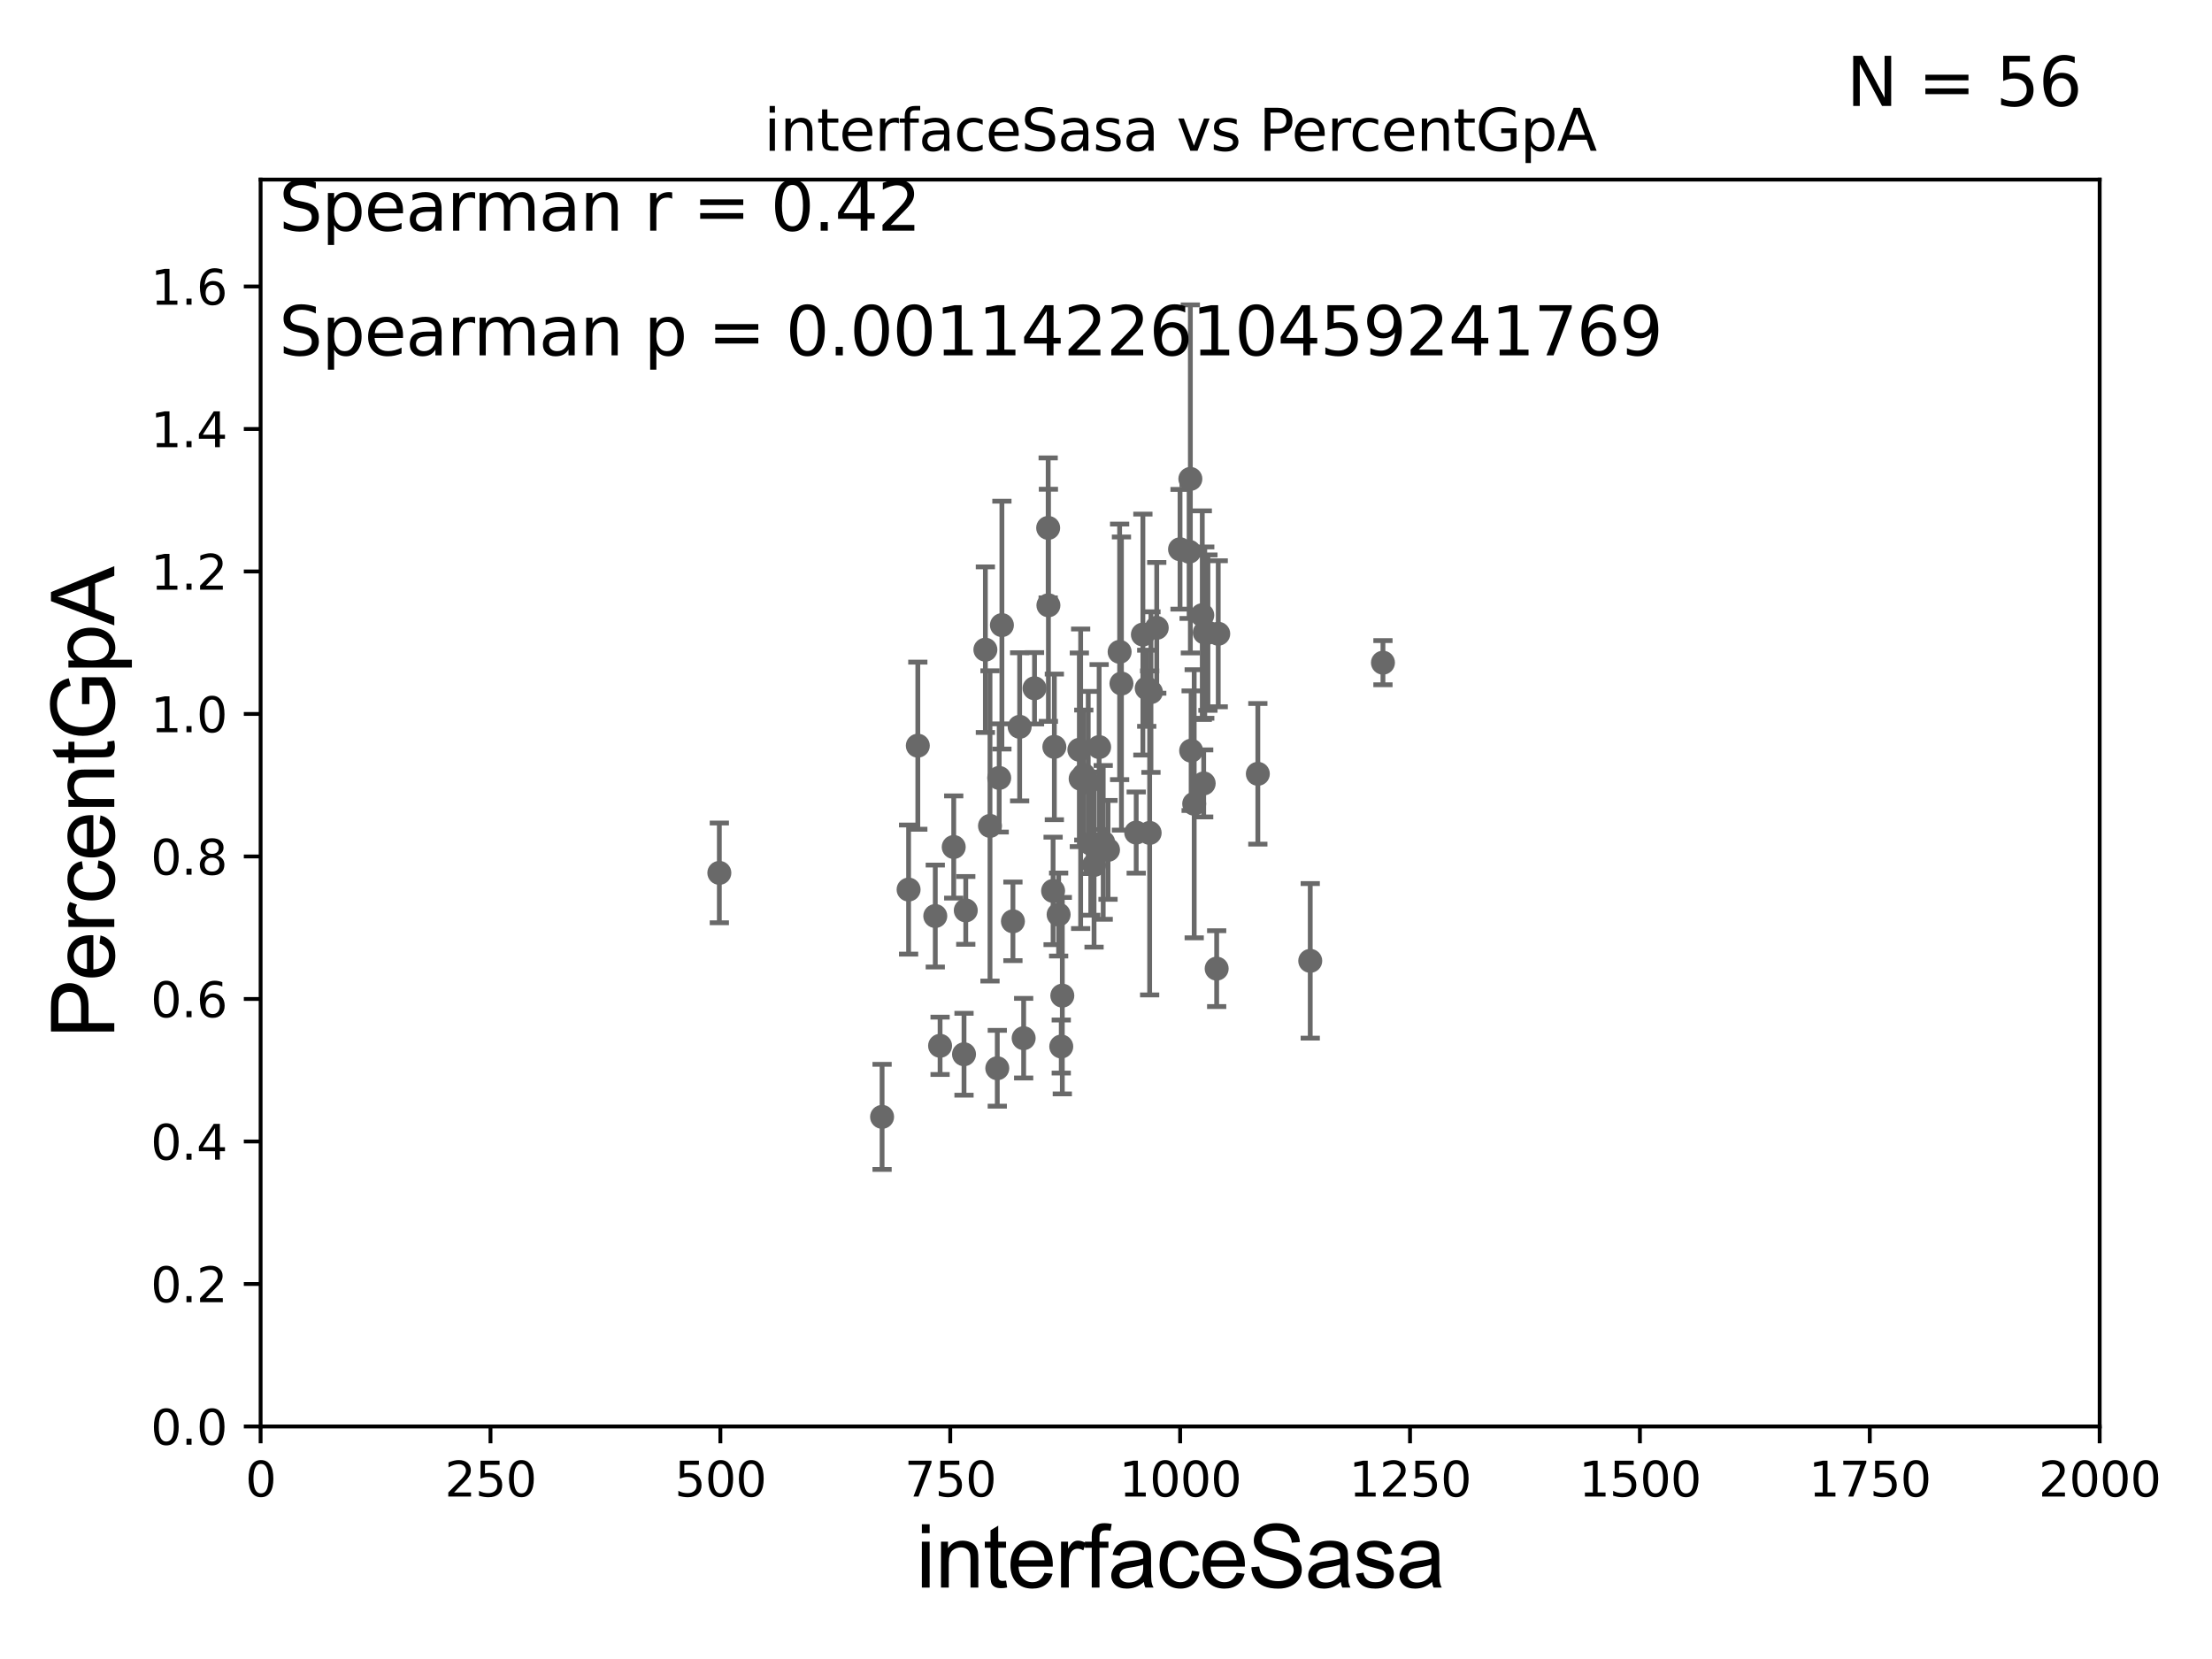 <?xml version="1.0" encoding="utf-8" standalone="no"?>
<!DOCTYPE svg PUBLIC "-//W3C//DTD SVG 1.1//EN"
  "http://www.w3.org/Graphics/SVG/1.1/DTD/svg11.dtd">
<svg xmlns:xlink="http://www.w3.org/1999/xlink" width="460.8pt" height="345.6pt" viewBox="0 0 460.8 345.6" xmlns="http://www.w3.org/2000/svg" version="1.1">
 <defs>
  <style type="text/css">*{stroke-linejoin: round; stroke-linecap: butt}</style>
 </defs>
 <g id="figure_1">
  <g id="patch_1">
   <path d="M 0 345.6 
L 460.8 345.6 
L 460.8 0 
L 0 0 
z
" style="fill: #ffffff"/>
  </g>
  <g id="axes_1">
   <g id="patch_2">
    <path d="M 54.29 297.16 
L 437.4 297.16 
L 437.4 37.411 
L 54.29 37.411 
z
" style="fill: #ffffff"/>
   </g>
   <g id="PathCollection_1">
    <defs>
     <path id="m0228772daa" d="M 0 1.118 
C 0.297 1.118 0.581 1 0.791 0.791 
C 1 0.581 1.118 0.297 1.118 0 
C 1.118 -0.297 1 -0.581 0.791 -0.791 
C 0.581 -1 0.297 -1.118 0 -1.118 
C -0.297 -1.118 -0.581 -1 -0.791 -0.791 
C -1 -0.581 -1.118 -0.297 -1.118 0 
C -1.118 0.297 -1 0.581 -0.791 0.791 
C -0.581 1 -0.297 1.118 0 1.118 
z
" style="stroke: #696969"/>
    </defs>
    <g clip-path="url(#pc3bfc3e27d)">
     <use xlink:href="#m0228772daa" x="238.884" y="143.379" style="fill: #696969; stroke: #696969"/>
     <use xlink:href="#m0228772daa" x="213.246" y="216.271" style="fill: #696969; stroke: #696969"/>
     <use xlink:href="#m0228772daa" x="195.836" y="217.86" style="fill: #696969; stroke: #696969"/>
     <use xlink:href="#m0228772daa" x="218.403" y="126.093" style="fill: #696969; stroke: #696969"/>
     <use xlink:href="#m0228772daa" x="226.697" y="163.003" style="fill: #696969; stroke: #696969"/>
     <use xlink:href="#m0228772daa" x="219.38" y="185.593" style="fill: #696969; stroke: #696969"/>
     <use xlink:href="#m0228772daa" x="189.277" y="185.313" style="fill: #696969; stroke: #696969"/>
     <use xlink:href="#m0228772daa" x="250.751" y="163.202" style="fill: #696969; stroke: #696969"/>
     <use xlink:href="#m0228772daa" x="225.774" y="161.454" style="fill: #696969; stroke: #696969"/>
     <use xlink:href="#m0228772daa" x="208.153" y="162.059" style="fill: #696969; stroke: #696969"/>
     <use xlink:href="#m0228772daa" x="201.188" y="189.654" style="fill: #696969; stroke: #696969"/>
     <use xlink:href="#m0228772daa" x="221.299" y="207.41" style="fill: #696969; stroke: #696969"/>
     <use xlink:href="#m0228772daa" x="206.235" y="172.053" style="fill: #696969; stroke: #696969"/>
     <use xlink:href="#m0228772daa" x="198.678" y="176.448" style="fill: #696969; stroke: #696969"/>
     <use xlink:href="#m0228772daa" x="239.493" y="173.512" style="fill: #696969; stroke: #696969"/>
     <use xlink:href="#m0228772daa" x="230.821" y="177.045" style="fill: #696969; stroke: #696969"/>
     <use xlink:href="#m0228772daa" x="272.948" y="200.163" style="fill: #696969; stroke: #696969"/>
     <use xlink:href="#m0228772daa" x="253.454" y="201.785" style="fill: #696969; stroke: #696969"/>
     <use xlink:href="#m0228772daa" x="224.849" y="156.194" style="fill: #696969; stroke: #696969"/>
     <use xlink:href="#m0228772daa" x="183.754" y="232.664" style="fill: #696969; stroke: #696969"/>
     <use xlink:href="#m0228772daa" x="229.818" y="175.487" style="fill: #696969; stroke: #696969"/>
     <use xlink:href="#m0228772daa" x="205.272" y="135.341" style="fill: #696969; stroke: #696969"/>
     <use xlink:href="#m0228772daa" x="191.198" y="155.338" style="fill: #696969; stroke: #696969"/>
     <use xlink:href="#m0228772daa" x="220.531" y="190.516" style="fill: #696969; stroke: #696969"/>
     <use xlink:href="#m0228772daa" x="149.851" y="181.837" style="fill: #696969; stroke: #696969"/>
     <use xlink:href="#m0228772daa" x="194.836" y="190.826" style="fill: #696969; stroke: #696969"/>
     <use xlink:href="#m0228772daa" x="200.822" y="219.62" style="fill: #696969; stroke: #696969"/>
     <use xlink:href="#m0228772daa" x="207.754" y="222.539" style="fill: #696969; stroke: #696969"/>
     <use xlink:href="#m0228772daa" x="245.824" y="114.422" style="fill: #696969; stroke: #696969"/>
     <use xlink:href="#m0228772daa" x="212.411" y="151.409" style="fill: #696969; stroke: #696969"/>
     <use xlink:href="#m0228772daa" x="248.776" y="167.44" style="fill: #696969; stroke: #696969"/>
     <use xlink:href="#m0228772daa" x="219.64" y="155.588" style="fill: #696969; stroke: #696969"/>
     <use xlink:href="#m0228772daa" x="250.973" y="131.784" style="fill: #696969; stroke: #696969"/>
     <use xlink:href="#m0228772daa" x="239.765" y="144.177" style="fill: #696969; stroke: #696969"/>
     <use xlink:href="#m0228772daa" x="218.353" y="109.972" style="fill: #696969; stroke: #696969"/>
     <use xlink:href="#m0228772daa" x="227.226" y="175.759" style="fill: #696969; stroke: #696969"/>
     <use xlink:href="#m0228772daa" x="251.634" y="131.79" style="fill: #696969; stroke: #696969"/>
     <use xlink:href="#m0228772daa" x="253.781" y="132.023" style="fill: #696969; stroke: #696969"/>
     <use xlink:href="#m0228772daa" x="247.716" y="114.931" style="fill: #696969; stroke: #696969"/>
     <use xlink:href="#m0228772daa" x="248.136" y="156.382" style="fill: #696969; stroke: #696969"/>
     <use xlink:href="#m0228772daa" x="215.51" y="143.381" style="fill: #696969; stroke: #696969"/>
     <use xlink:href="#m0228772daa" x="233.239" y="135.793" style="fill: #696969; stroke: #696969"/>
     <use xlink:href="#m0228772daa" x="227.912" y="180.191" style="fill: #696969; stroke: #696969"/>
     <use xlink:href="#m0228772daa" x="250.458" y="128.148" style="fill: #696969; stroke: #696969"/>
     <use xlink:href="#m0228772daa" x="211.011" y="191.928" style="fill: #696969; stroke: #696969"/>
     <use xlink:href="#m0228772daa" x="233.618" y="142.396" style="fill: #696969; stroke: #696969"/>
     <use xlink:href="#m0228772daa" x="225.119" y="162.23" style="fill: #696969; stroke: #696969"/>
     <use xlink:href="#m0228772daa" x="262.031" y="161.202" style="fill: #696969; stroke: #696969"/>
     <use xlink:href="#m0228772daa" x="247.973" y="99.765" style="fill: #696969; stroke: #696969"/>
     <use xlink:href="#m0228772daa" x="221.079" y="218.008" style="fill: #696969; stroke: #696969"/>
     <use xlink:href="#m0228772daa" x="240.972" y="130.79" style="fill: #696969; stroke: #696969"/>
     <use xlink:href="#m0228772daa" x="238.085" y="132.192" style="fill: #696969; stroke: #696969"/>
     <use xlink:href="#m0228772daa" x="208.716" y="130.224" style="fill: #696969; stroke: #696969"/>
     <use xlink:href="#m0228772daa" x="288.094" y="138.048" style="fill: #696969; stroke: #696969"/>
     <use xlink:href="#m0228772daa" x="228.971" y="155.633" style="fill: #696969; stroke: #696969"/>
     <use xlink:href="#m0228772daa" x="236.694" y="173.439" style="fill: #696969; stroke: #696969"/>
    </g>
   </g>
   <g id="matplotlib.axis_1">
    <g id="xtick_1">
     <g id="line2d_1">
      <defs>
       <path id="m03d8c866e2" d="M 0 0 
L 0 3.5 
" style="stroke: #000000; stroke-width: 0.8"/>
      </defs>
      <g>
       <use xlink:href="#m03d8c866e2" x="54.29" y="297.16" style="stroke: #000000; stroke-width: 0.8"/>
      </g>
     </g>
     <g id="text_1">
      <!-- 0 -->
      <g transform="translate(51.109 311.758)scale(0.1 -0.1)">
       <defs>
        <path id="DejaVuSans-30" d="M 2034 4250 
Q 1547 4250 1301 3770 
Q 1056 3291 1056 2328 
Q 1056 1369 1301 889 
Q 1547 409 2034 409 
Q 2525 409 2770 889 
Q 3016 1369 3016 2328 
Q 3016 3291 2770 3770 
Q 2525 4250 2034 4250 
z
M 2034 4750 
Q 2819 4750 3233 4129 
Q 3647 3509 3647 2328 
Q 3647 1150 3233 529 
Q 2819 -91 2034 -91 
Q 1250 -91 836 529 
Q 422 1150 422 2328 
Q 422 3509 836 4129 
Q 1250 4750 2034 4750 
z
" transform="scale(0.016)"/>
       </defs>
       <use xlink:href="#DejaVuSans-30"/>
      </g>
     </g>
    </g>
    <g id="xtick_2">
     <g id="line2d_2">
      <g>
       <use xlink:href="#m03d8c866e2" x="102.179" y="297.16" style="stroke: #000000; stroke-width: 0.8"/>
      </g>
     </g>
     <g id="text_2">
      <!-- 250 -->
      <g transform="translate(92.635 311.758)scale(0.1 -0.1)">
       <defs>
        <path id="DejaVuSans-32" d="M 1228 531 
L 3431 531 
L 3431 0 
L 469 0 
L 469 531 
Q 828 903 1448 1529 
Q 2069 2156 2228 2338 
Q 2531 2678 2651 2914 
Q 2772 3150 2772 3378 
Q 2772 3750 2511 3984 
Q 2250 4219 1831 4219 
Q 1534 4219 1204 4116 
Q 875 4013 500 3803 
L 500 4441 
Q 881 4594 1212 4672 
Q 1544 4750 1819 4750 
Q 2544 4750 2975 4387 
Q 3406 4025 3406 3419 
Q 3406 3131 3298 2873 
Q 3191 2616 2906 2266 
Q 2828 2175 2409 1742 
Q 1991 1309 1228 531 
z
" transform="scale(0.016)"/>
        <path id="DejaVuSans-35" d="M 691 4666 
L 3169 4666 
L 3169 4134 
L 1269 4134 
L 1269 2991 
Q 1406 3038 1543 3061 
Q 1681 3084 1819 3084 
Q 2600 3084 3056 2656 
Q 3513 2228 3513 1497 
Q 3513 744 3044 326 
Q 2575 -91 1722 -91 
Q 1428 -91 1123 -41 
Q 819 9 494 109 
L 494 744 
Q 775 591 1075 516 
Q 1375 441 1709 441 
Q 2250 441 2565 725 
Q 2881 1009 2881 1497 
Q 2881 1984 2565 2268 
Q 2250 2553 1709 2553 
Q 1456 2553 1204 2497 
Q 953 2441 691 2322 
L 691 4666 
z
" transform="scale(0.016)"/>
       </defs>
       <use xlink:href="#DejaVuSans-32"/>
       <use xlink:href="#DejaVuSans-35" x="63.623"/>
       <use xlink:href="#DejaVuSans-30" x="127.246"/>
      </g>
     </g>
    </g>
    <g id="xtick_3">
     <g id="line2d_3">
      <g>
       <use xlink:href="#m03d8c866e2" x="150.067" y="297.16" style="stroke: #000000; stroke-width: 0.8"/>
      </g>
     </g>
     <g id="text_3">
      <!-- 500 -->
      <g transform="translate(140.524 311.758)scale(0.1 -0.1)">
       <use xlink:href="#DejaVuSans-35"/>
       <use xlink:href="#DejaVuSans-30" x="63.623"/>
       <use xlink:href="#DejaVuSans-30" x="127.246"/>
      </g>
     </g>
    </g>
    <g id="xtick_4">
     <g id="line2d_4">
      <g>
       <use xlink:href="#m03d8c866e2" x="197.956" y="297.16" style="stroke: #000000; stroke-width: 0.8"/>
      </g>
     </g>
     <g id="text_4">
      <!-- 750 -->
      <g transform="translate(188.412 311.758)scale(0.1 -0.1)">
       <defs>
        <path id="DejaVuSans-37" d="M 525 4666 
L 3525 4666 
L 3525 4397 
L 1831 0 
L 1172 0 
L 2766 4134 
L 525 4134 
L 525 4666 
z
" transform="scale(0.016)"/>
       </defs>
       <use xlink:href="#DejaVuSans-37"/>
       <use xlink:href="#DejaVuSans-35" x="63.623"/>
       <use xlink:href="#DejaVuSans-30" x="127.246"/>
      </g>
     </g>
    </g>
    <g id="xtick_5">
     <g id="line2d_5">
      <g>
       <use xlink:href="#m03d8c866e2" x="245.845" y="297.16" style="stroke: #000000; stroke-width: 0.8"/>
      </g>
     </g>
     <g id="text_5">
      <!-- 1000 -->
      <g transform="translate(233.12 311.758)scale(0.1 -0.1)">
       <defs>
        <path id="DejaVuSans-31" d="M 794 531 
L 1825 531 
L 1825 4091 
L 703 3866 
L 703 4441 
L 1819 4666 
L 2450 4666 
L 2450 531 
L 3481 531 
L 3481 0 
L 794 0 
L 794 531 
z
" transform="scale(0.016)"/>
       </defs>
       <use xlink:href="#DejaVuSans-31"/>
       <use xlink:href="#DejaVuSans-30" x="63.623"/>
       <use xlink:href="#DejaVuSans-30" x="127.246"/>
       <use xlink:href="#DejaVuSans-30" x="190.869"/>
      </g>
     </g>
    </g>
    <g id="xtick_6">
     <g id="line2d_6">
      <g>
       <use xlink:href="#m03d8c866e2" x="293.734" y="297.16" style="stroke: #000000; stroke-width: 0.8"/>
      </g>
     </g>
     <g id="text_6">
      <!-- 1250 -->
      <g transform="translate(281.009 311.758)scale(0.1 -0.1)">
       <use xlink:href="#DejaVuSans-31"/>
       <use xlink:href="#DejaVuSans-32" x="63.623"/>
       <use xlink:href="#DejaVuSans-35" x="127.246"/>
       <use xlink:href="#DejaVuSans-30" x="190.869"/>
      </g>
     </g>
    </g>
    <g id="xtick_7">
     <g id="line2d_7">
      <g>
       <use xlink:href="#m03d8c866e2" x="341.623" y="297.16" style="stroke: #000000; stroke-width: 0.8"/>
      </g>
     </g>
     <g id="text_7">
      <!-- 1500 -->
      <g transform="translate(328.897 311.758)scale(0.1 -0.1)">
       <use xlink:href="#DejaVuSans-31"/>
       <use xlink:href="#DejaVuSans-35" x="63.623"/>
       <use xlink:href="#DejaVuSans-30" x="127.246"/>
       <use xlink:href="#DejaVuSans-30" x="190.869"/>
      </g>
     </g>
    </g>
    <g id="xtick_8">
     <g id="line2d_8">
      <g>
       <use xlink:href="#m03d8c866e2" x="389.511" y="297.16" style="stroke: #000000; stroke-width: 0.8"/>
      </g>
     </g>
     <g id="text_8">
      <!-- 1750 -->
      <g transform="translate(376.786 311.758)scale(0.1 -0.1)">
       <use xlink:href="#DejaVuSans-31"/>
       <use xlink:href="#DejaVuSans-37" x="63.623"/>
       <use xlink:href="#DejaVuSans-35" x="127.246"/>
       <use xlink:href="#DejaVuSans-30" x="190.869"/>
      </g>
     </g>
    </g>
    <g id="xtick_9">
     <g id="line2d_9">
      <g>
       <use xlink:href="#m03d8c866e2" x="437.4" y="297.16" style="stroke: #000000; stroke-width: 0.8"/>
      </g>
     </g>
     <g id="text_9">
      <!-- 2000 -->
      <g transform="translate(424.675 311.758)scale(0.1 -0.1)">
       <use xlink:href="#DejaVuSans-32"/>
       <use xlink:href="#DejaVuSans-30" x="63.623"/>
       <use xlink:href="#DejaVuSans-30" x="127.246"/>
       <use xlink:href="#DejaVuSans-30" x="190.869"/>
      </g>
     </g>
    </g>
    <g id="text_10">
     <!-- interfaceSasa -->
     <g transform="translate(190.816 330.722)scale(0.18 -0.18)">
      <defs>
       <path id="ArialMT-69" d="M 425 3934 
L 425 4581 
L 988 4581 
L 988 3934 
L 425 3934 
z
M 425 0 
L 425 3319 
L 988 3319 
L 988 0 
L 425 0 
z
" transform="scale(0.016)"/>
       <path id="ArialMT-6e" d="M 422 0 
L 422 3319 
L 928 3319 
L 928 2847 
Q 1294 3394 1984 3394 
Q 2284 3394 2536 3286 
Q 2788 3178 2913 3003 
Q 3038 2828 3088 2588 
Q 3119 2431 3119 2041 
L 3119 0 
L 2556 0 
L 2556 2019 
Q 2556 2363 2490 2533 
Q 2425 2703 2258 2804 
Q 2091 2906 1866 2906 
Q 1506 2906 1245 2678 
Q 984 2450 984 1813 
L 984 0 
L 422 0 
z
" transform="scale(0.016)"/>
       <path id="ArialMT-74" d="M 1650 503 
L 1731 6 
Q 1494 -44 1306 -44 
Q 1000 -44 831 53 
Q 663 150 594 308 
Q 525 466 525 972 
L 525 2881 
L 113 2881 
L 113 3319 
L 525 3319 
L 525 4141 
L 1084 4478 
L 1084 3319 
L 1650 3319 
L 1650 2881 
L 1084 2881 
L 1084 941 
Q 1084 700 1114 631 
Q 1144 563 1211 522 
Q 1278 481 1403 481 
Q 1497 481 1650 503 
z
" transform="scale(0.016)"/>
       <path id="ArialMT-65" d="M 2694 1069 
L 3275 997 
Q 3138 488 2766 206 
Q 2394 -75 1816 -75 
Q 1088 -75 661 373 
Q 234 822 234 1631 
Q 234 2469 665 2931 
Q 1097 3394 1784 3394 
Q 2450 3394 2872 2941 
Q 3294 2488 3294 1666 
Q 3294 1616 3291 1516 
L 816 1516 
Q 847 969 1125 678 
Q 1403 388 1819 388 
Q 2128 388 2347 550 
Q 2566 713 2694 1069 
z
M 847 1978 
L 2700 1978 
Q 2663 2397 2488 2606 
Q 2219 2931 1791 2931 
Q 1403 2931 1139 2672 
Q 875 2413 847 1978 
z
" transform="scale(0.016)"/>
       <path id="ArialMT-72" d="M 416 0 
L 416 3319 
L 922 3319 
L 922 2816 
Q 1116 3169 1280 3281 
Q 1444 3394 1641 3394 
Q 1925 3394 2219 3213 
L 2025 2691 
Q 1819 2813 1613 2813 
Q 1428 2813 1281 2702 
Q 1134 2591 1072 2394 
Q 978 2094 978 1738 
L 978 0 
L 416 0 
z
" transform="scale(0.016)"/>
       <path id="ArialMT-66" d="M 556 0 
L 556 2881 
L 59 2881 
L 59 3319 
L 556 3319 
L 556 3672 
Q 556 4006 616 4169 
Q 697 4388 901 4523 
Q 1106 4659 1475 4659 
Q 1713 4659 2000 4603 
L 1916 4113 
Q 1741 4144 1584 4144 
Q 1328 4144 1222 4034 
Q 1116 3925 1116 3625 
L 1116 3319 
L 1763 3319 
L 1763 2881 
L 1116 2881 
L 1116 0 
L 556 0 
z
" transform="scale(0.016)"/>
       <path id="ArialMT-61" d="M 2588 409 
Q 2275 144 1986 34 
Q 1697 -75 1366 -75 
Q 819 -75 525 192 
Q 231 459 231 875 
Q 231 1119 342 1320 
Q 453 1522 633 1644 
Q 813 1766 1038 1828 
Q 1203 1872 1538 1913 
Q 2219 1994 2541 2106 
Q 2544 2222 2544 2253 
Q 2544 2597 2384 2738 
Q 2169 2928 1744 2928 
Q 1347 2928 1158 2789 
Q 969 2650 878 2297 
L 328 2372 
Q 403 2725 575 2942 
Q 747 3159 1072 3276 
Q 1397 3394 1825 3394 
Q 2250 3394 2515 3294 
Q 2781 3194 2906 3042 
Q 3031 2891 3081 2659 
Q 3109 2516 3109 2141 
L 3109 1391 
Q 3109 606 3145 398 
Q 3181 191 3288 0 
L 2700 0 
Q 2613 175 2588 409 
z
M 2541 1666 
Q 2234 1541 1622 1453 
Q 1275 1403 1131 1340 
Q 988 1278 909 1158 
Q 831 1038 831 891 
Q 831 666 1001 516 
Q 1172 366 1500 366 
Q 1825 366 2078 508 
Q 2331 650 2450 897 
Q 2541 1088 2541 1459 
L 2541 1666 
z
" transform="scale(0.016)"/>
       <path id="ArialMT-63" d="M 2588 1216 
L 3141 1144 
Q 3050 572 2676 248 
Q 2303 -75 1759 -75 
Q 1078 -75 664 370 
Q 250 816 250 1647 
Q 250 2184 428 2587 
Q 606 2991 970 3192 
Q 1334 3394 1763 3394 
Q 2303 3394 2647 3120 
Q 2991 2847 3088 2344 
L 2541 2259 
Q 2463 2594 2264 2762 
Q 2066 2931 1784 2931 
Q 1359 2931 1093 2626 
Q 828 2322 828 1663 
Q 828 994 1084 691 
Q 1341 388 1753 388 
Q 2084 388 2306 591 
Q 2528 794 2588 1216 
z
" transform="scale(0.016)"/>
       <path id="ArialMT-53" d="M 288 1472 
L 859 1522 
Q 900 1178 1048 958 
Q 1197 738 1509 602 
Q 1822 466 2213 466 
Q 2559 466 2825 569 
Q 3091 672 3220 851 
Q 3350 1031 3350 1244 
Q 3350 1459 3225 1620 
Q 3100 1781 2813 1891 
Q 2628 1963 1997 2114 
Q 1366 2266 1113 2400 
Q 784 2572 623 2826 
Q 463 3081 463 3397 
Q 463 3744 659 4045 
Q 856 4347 1234 4503 
Q 1613 4659 2075 4659 
Q 2584 4659 2973 4495 
Q 3363 4331 3572 4012 
Q 3781 3694 3797 3291 
L 3216 3247 
Q 3169 3681 2898 3903 
Q 2628 4125 2100 4125 
Q 1550 4125 1298 3923 
Q 1047 3722 1047 3438 
Q 1047 3191 1225 3031 
Q 1400 2872 2139 2705 
Q 2878 2538 3153 2413 
Q 3553 2228 3743 1945 
Q 3934 1663 3934 1294 
Q 3934 928 3725 604 
Q 3516 281 3123 101 
Q 2731 -78 2241 -78 
Q 1619 -78 1198 103 
Q 778 284 539 648 
Q 300 1013 288 1472 
z
" transform="scale(0.016)"/>
       <path id="ArialMT-73" d="M 197 991 
L 753 1078 
Q 800 744 1014 566 
Q 1228 388 1613 388 
Q 2000 388 2187 545 
Q 2375 703 2375 916 
Q 2375 1106 2209 1216 
Q 2094 1291 1634 1406 
Q 1016 1563 777 1677 
Q 538 1791 414 1992 
Q 291 2194 291 2438 
Q 291 2659 392 2848 
Q 494 3038 669 3163 
Q 800 3259 1026 3326 
Q 1253 3394 1513 3394 
Q 1903 3394 2198 3281 
Q 2494 3169 2634 2976 
Q 2775 2784 2828 2463 
L 2278 2388 
Q 2241 2644 2061 2787 
Q 1881 2931 1553 2931 
Q 1166 2931 1000 2803 
Q 834 2675 834 2503 
Q 834 2394 903 2306 
Q 972 2216 1119 2156 
Q 1203 2125 1616 2013 
Q 2213 1853 2448 1751 
Q 2684 1650 2818 1456 
Q 2953 1263 2953 975 
Q 2953 694 2789 445 
Q 2625 197 2315 61 
Q 2006 -75 1616 -75 
Q 969 -75 630 194 
Q 291 463 197 991 
z
" transform="scale(0.016)"/>
      </defs>
      <use xlink:href="#ArialMT-69"/>
      <use xlink:href="#ArialMT-6e" x="22.217"/>
      <use xlink:href="#ArialMT-74" x="77.832"/>
      <use xlink:href="#ArialMT-65" x="105.615"/>
      <use xlink:href="#ArialMT-72" x="161.23"/>
      <use xlink:href="#ArialMT-66" x="194.531"/>
      <use xlink:href="#ArialMT-61" x="222.314"/>
      <use xlink:href="#ArialMT-63" x="277.93"/>
      <use xlink:href="#ArialMT-65" x="327.93"/>
      <use xlink:href="#ArialMT-53" x="383.545"/>
      <use xlink:href="#ArialMT-61" x="450.244"/>
      <use xlink:href="#ArialMT-73" x="505.859"/>
      <use xlink:href="#ArialMT-61" x="555.859"/>
     </g>
    </g>
   </g>
   <g id="matplotlib.axis_2">
    <g id="ytick_1">
     <g id="line2d_10">
      <defs>
       <path id="m8e6697507f" d="M 0 0 
L -3.5 0 
" style="stroke: #000000; stroke-width: 0.8"/>
      </defs>
      <g>
       <use xlink:href="#m8e6697507f" x="54.29" y="297.16" style="stroke: #000000; stroke-width: 0.8"/>
      </g>
     </g>
     <g id="text_11">
      <!-- 0.0 -->
      <g transform="translate(31.387 300.959)scale(0.1 -0.1)">
       <defs>
        <path id="DejaVuSans-2e" d="M 684 794 
L 1344 794 
L 1344 0 
L 684 0 
L 684 794 
z
" transform="scale(0.016)"/>
       </defs>
       <use xlink:href="#DejaVuSans-30"/>
       <use xlink:href="#DejaVuSans-2e" x="63.623"/>
       <use xlink:href="#DejaVuSans-30" x="95.41"/>
      </g>
     </g>
    </g>
    <g id="ytick_2">
     <g id="line2d_11">
      <g>
       <use xlink:href="#m8e6697507f" x="54.29" y="267.474" style="stroke: #000000; stroke-width: 0.8"/>
      </g>
     </g>
     <g id="text_12">
      <!-- 0.2 -->
      <g transform="translate(31.387 271.274)scale(0.1 -0.1)">
       <use xlink:href="#DejaVuSans-30"/>
       <use xlink:href="#DejaVuSans-2e" x="63.623"/>
       <use xlink:href="#DejaVuSans-32" x="95.41"/>
      </g>
     </g>
    </g>
    <g id="ytick_3">
     <g id="line2d_12">
      <g>
       <use xlink:href="#m8e6697507f" x="54.29" y="237.789" style="stroke: #000000; stroke-width: 0.8"/>
      </g>
     </g>
     <g id="text_13">
      <!-- 0.4 -->
      <g transform="translate(31.387 241.588)scale(0.1 -0.1)">
       <defs>
        <path id="DejaVuSans-34" d="M 2419 4116 
L 825 1625 
L 2419 1625 
L 2419 4116 
z
M 2253 4666 
L 3047 4666 
L 3047 1625 
L 3713 1625 
L 3713 1100 
L 3047 1100 
L 3047 0 
L 2419 0 
L 2419 1100 
L 313 1100 
L 313 1709 
L 2253 4666 
z
" transform="scale(0.016)"/>
       </defs>
       <use xlink:href="#DejaVuSans-30"/>
       <use xlink:href="#DejaVuSans-2e" x="63.623"/>
       <use xlink:href="#DejaVuSans-34" x="95.41"/>
      </g>
     </g>
    </g>
    <g id="ytick_4">
     <g id="line2d_13">
      <g>
       <use xlink:href="#m8e6697507f" x="54.29" y="208.103" style="stroke: #000000; stroke-width: 0.8"/>
      </g>
     </g>
     <g id="text_14">
      <!-- 0.6 -->
      <g transform="translate(31.387 211.902)scale(0.1 -0.1)">
       <defs>
        <path id="DejaVuSans-36" d="M 2113 2584 
Q 1688 2584 1439 2293 
Q 1191 2003 1191 1497 
Q 1191 994 1439 701 
Q 1688 409 2113 409 
Q 2538 409 2786 701 
Q 3034 994 3034 1497 
Q 3034 2003 2786 2293 
Q 2538 2584 2113 2584 
z
M 3366 4563 
L 3366 3988 
Q 3128 4100 2886 4159 
Q 2644 4219 2406 4219 
Q 1781 4219 1451 3797 
Q 1122 3375 1075 2522 
Q 1259 2794 1537 2939 
Q 1816 3084 2150 3084 
Q 2853 3084 3261 2657 
Q 3669 2231 3669 1497 
Q 3669 778 3244 343 
Q 2819 -91 2113 -91 
Q 1303 -91 875 529 
Q 447 1150 447 2328 
Q 447 3434 972 4092 
Q 1497 4750 2381 4750 
Q 2619 4750 2861 4703 
Q 3103 4656 3366 4563 
z
" transform="scale(0.016)"/>
       </defs>
       <use xlink:href="#DejaVuSans-30"/>
       <use xlink:href="#DejaVuSans-2e" x="63.623"/>
       <use xlink:href="#DejaVuSans-36" x="95.41"/>
      </g>
     </g>
    </g>
    <g id="ytick_5">
     <g id="line2d_14">
      <g>
       <use xlink:href="#m8e6697507f" x="54.29" y="178.418" style="stroke: #000000; stroke-width: 0.8"/>
      </g>
     </g>
     <g id="text_15">
      <!-- 0.8 -->
      <g transform="translate(31.387 182.217)scale(0.1 -0.1)">
       <defs>
        <path id="DejaVuSans-38" d="M 2034 2216 
Q 1584 2216 1326 1975 
Q 1069 1734 1069 1313 
Q 1069 891 1326 650 
Q 1584 409 2034 409 
Q 2484 409 2743 651 
Q 3003 894 3003 1313 
Q 3003 1734 2745 1975 
Q 2488 2216 2034 2216 
z
M 1403 2484 
Q 997 2584 770 2862 
Q 544 3141 544 3541 
Q 544 4100 942 4425 
Q 1341 4750 2034 4750 
Q 2731 4750 3128 4425 
Q 3525 4100 3525 3541 
Q 3525 3141 3298 2862 
Q 3072 2584 2669 2484 
Q 3125 2378 3379 2068 
Q 3634 1759 3634 1313 
Q 3634 634 3220 271 
Q 2806 -91 2034 -91 
Q 1263 -91 848 271 
Q 434 634 434 1313 
Q 434 1759 690 2068 
Q 947 2378 1403 2484 
z
M 1172 3481 
Q 1172 3119 1398 2916 
Q 1625 2713 2034 2713 
Q 2441 2713 2670 2916 
Q 2900 3119 2900 3481 
Q 2900 3844 2670 4047 
Q 2441 4250 2034 4250 
Q 1625 4250 1398 4047 
Q 1172 3844 1172 3481 
z
" transform="scale(0.016)"/>
       </defs>
       <use xlink:href="#DejaVuSans-30"/>
       <use xlink:href="#DejaVuSans-2e" x="63.623"/>
       <use xlink:href="#DejaVuSans-38" x="95.41"/>
      </g>
     </g>
    </g>
    <g id="ytick_6">
     <g id="line2d_15">
      <g>
       <use xlink:href="#m8e6697507f" x="54.29" y="148.732" style="stroke: #000000; stroke-width: 0.8"/>
      </g>
     </g>
     <g id="text_16">
      <!-- 1.0 -->
      <g transform="translate(31.387 152.531)scale(0.1 -0.1)">
       <use xlink:href="#DejaVuSans-31"/>
       <use xlink:href="#DejaVuSans-2e" x="63.623"/>
       <use xlink:href="#DejaVuSans-30" x="95.41"/>
      </g>
     </g>
    </g>
    <g id="ytick_7">
     <g id="line2d_16">
      <g>
       <use xlink:href="#m8e6697507f" x="54.29" y="119.047" style="stroke: #000000; stroke-width: 0.8"/>
      </g>
     </g>
     <g id="text_17">
      <!-- 1.2 -->
      <g transform="translate(31.387 122.846)scale(0.1 -0.1)">
       <use xlink:href="#DejaVuSans-31"/>
       <use xlink:href="#DejaVuSans-2e" x="63.623"/>
       <use xlink:href="#DejaVuSans-32" x="95.41"/>
      </g>
     </g>
    </g>
    <g id="ytick_8">
     <g id="line2d_17">
      <g>
       <use xlink:href="#m8e6697507f" x="54.29" y="89.361" style="stroke: #000000; stroke-width: 0.8"/>
      </g>
     </g>
     <g id="text_18">
      <!-- 1.4 -->
      <g transform="translate(31.387 93.16)scale(0.1 -0.1)">
       <use xlink:href="#DejaVuSans-31"/>
       <use xlink:href="#DejaVuSans-2e" x="63.623"/>
       <use xlink:href="#DejaVuSans-34" x="95.41"/>
      </g>
     </g>
    </g>
    <g id="ytick_9">
     <g id="line2d_18">
      <g>
       <use xlink:href="#m8e6697507f" x="54.29" y="59.675" style="stroke: #000000; stroke-width: 0.8"/>
      </g>
     </g>
     <g id="text_19">
      <!-- 1.6 -->
      <g transform="translate(31.387 63.475)scale(0.1 -0.1)">
       <use xlink:href="#DejaVuSans-31"/>
       <use xlink:href="#DejaVuSans-2e" x="63.623"/>
       <use xlink:href="#DejaVuSans-36" x="95.41"/>
      </g>
     </g>
    </g>
    <g id="text_20">
     <!-- PercentGpA -->
     <g transform="translate(23.809 216.309)rotate(-90)scale(0.18 -0.18)">
      <defs>
       <path id="ArialMT-50" d="M 494 0 
L 494 4581 
L 2222 4581 
Q 2678 4581 2919 4538 
Q 3256 4481 3484 4323 
Q 3713 4166 3852 3881 
Q 3991 3597 3991 3256 
Q 3991 2672 3619 2267 
Q 3247 1863 2275 1863 
L 1100 1863 
L 1100 0 
L 494 0 
z
M 1100 2403 
L 2284 2403 
Q 2872 2403 3119 2622 
Q 3366 2841 3366 3238 
Q 3366 3525 3220 3729 
Q 3075 3934 2838 4000 
Q 2684 4041 2272 4041 
L 1100 4041 
L 1100 2403 
z
" transform="scale(0.016)"/>
       <path id="ArialMT-47" d="M 2638 1797 
L 2638 2334 
L 4578 2338 
L 4578 638 
Q 4131 281 3656 101 
Q 3181 -78 2681 -78 
Q 2006 -78 1454 211 
Q 903 500 622 1047 
Q 341 1594 341 2269 
Q 341 2938 620 3517 
Q 900 4097 1425 4378 
Q 1950 4659 2634 4659 
Q 3131 4659 3532 4498 
Q 3934 4338 4162 4050 
Q 4391 3763 4509 3300 
L 3963 3150 
Q 3859 3500 3706 3700 
Q 3553 3900 3268 4020 
Q 2984 4141 2638 4141 
Q 2222 4141 1919 4014 
Q 1616 3888 1430 3681 
Q 1244 3475 1141 3228 
Q 966 2803 966 2306 
Q 966 1694 1177 1281 
Q 1388 869 1791 669 
Q 2194 469 2647 469 
Q 3041 469 3416 620 
Q 3791 772 3984 944 
L 3984 1797 
L 2638 1797 
z
" transform="scale(0.016)"/>
       <path id="ArialMT-70" d="M 422 -1272 
L 422 3319 
L 934 3319 
L 934 2888 
Q 1116 3141 1344 3267 
Q 1572 3394 1897 3394 
Q 2322 3394 2647 3175 
Q 2972 2956 3137 2557 
Q 3303 2159 3303 1684 
Q 3303 1175 3120 767 
Q 2938 359 2589 142 
Q 2241 -75 1856 -75 
Q 1575 -75 1351 44 
Q 1128 163 984 344 
L 984 -1272 
L 422 -1272 
z
M 931 1641 
Q 931 1000 1190 694 
Q 1450 388 1819 388 
Q 2194 388 2461 705 
Q 2728 1022 2728 1688 
Q 2728 2322 2467 2637 
Q 2206 2953 1844 2953 
Q 1484 2953 1207 2617 
Q 931 2281 931 1641 
z
" transform="scale(0.016)"/>
       <path id="ArialMT-41" d="M -9 0 
L 1750 4581 
L 2403 4581 
L 4278 0 
L 3588 0 
L 3053 1388 
L 1138 1388 
L 634 0 
L -9 0 
z
M 1313 1881 
L 2866 1881 
L 2388 3150 
Q 2169 3728 2063 4100 
Q 1975 3659 1816 3225 
L 1313 1881 
z
" transform="scale(0.016)"/>
      </defs>
      <use xlink:href="#ArialMT-50"/>
      <use xlink:href="#ArialMT-65" x="66.699"/>
      <use xlink:href="#ArialMT-72" x="122.314"/>
      <use xlink:href="#ArialMT-63" x="155.615"/>
      <use xlink:href="#ArialMT-65" x="205.615"/>
      <use xlink:href="#ArialMT-6e" x="261.23"/>
      <use xlink:href="#ArialMT-74" x="316.846"/>
      <use xlink:href="#ArialMT-47" x="344.629"/>
      <use xlink:href="#ArialMT-70" x="422.412"/>
      <use xlink:href="#ArialMT-41" x="478.027"/>
     </g>
    </g>
   </g>
   <g id="LineCollection_1">
    <path d="M 238.884 151.307 
L 238.884 135.451 
" clip-path="url(#pc3bfc3e27d)" style="fill: none; stroke: #696969"/>
    <path d="M 213.246 224.565 
L 213.246 207.977 
" clip-path="url(#pc3bfc3e27d)" style="fill: none; stroke: #696969"/>
    <path d="M 195.836 223.832 
L 195.836 211.887 
" clip-path="url(#pc3bfc3e27d)" style="fill: none; stroke: #696969"/>
    <path d="M 218.403 150.271 
L 218.403 101.915 
" clip-path="url(#pc3bfc3e27d)" style="fill: none; stroke: #696969"/>
    <path d="M 226.697 181.976 
L 226.697 144.03 
" clip-path="url(#pc3bfc3e27d)" style="fill: none; stroke: #696969"/>
    <path d="M 219.38 196.786 
L 219.38 174.4 
" clip-path="url(#pc3bfc3e27d)" style="fill: none; stroke: #696969"/>
    <path d="M 189.277 198.757 
L 189.277 171.87 
" clip-path="url(#pc3bfc3e27d)" style="fill: none; stroke: #696969"/>
    <path d="M 250.751 170.185 
L 250.751 156.219 
" clip-path="url(#pc3bfc3e27d)" style="fill: none; stroke: #696969"/>
    <path d="M 225.774 174.992 
L 225.774 147.916 
" clip-path="url(#pc3bfc3e27d)" style="fill: none; stroke: #696969"/>
    <path d="M 208.153 173.326 
L 208.153 150.793 
" clip-path="url(#pc3bfc3e27d)" style="fill: none; stroke: #696969"/>
    <path d="M 201.188 196.715 
L 201.188 182.594 
" clip-path="url(#pc3bfc3e27d)" style="fill: none; stroke: #696969"/>
    <path d="M 221.299 227.872 
L 221.299 186.948 
" clip-path="url(#pc3bfc3e27d)" style="fill: none; stroke: #696969"/>
    <path d="M 206.235 204.366 
L 206.235 139.74 
" clip-path="url(#pc3bfc3e27d)" style="fill: none; stroke: #696969"/>
    <path d="M 198.678 187.094 
L 198.678 165.802 
" clip-path="url(#pc3bfc3e27d)" style="fill: none; stroke: #696969"/>
    <path d="M 239.493 207.261 
L 239.493 139.763 
" clip-path="url(#pc3bfc3e27d)" style="fill: none; stroke: #696969"/>
    <path d="M 230.821 187.341 
L 230.821 166.748 
" clip-path="url(#pc3bfc3e27d)" style="fill: none; stroke: #696969"/>
    <path d="M 272.948 216.264 
L 272.948 184.061 
" clip-path="url(#pc3bfc3e27d)" style="fill: none; stroke: #696969"/>
    <path d="M 253.454 209.681 
L 253.454 193.888 
" clip-path="url(#pc3bfc3e27d)" style="fill: none; stroke: #696969"/>
    <path d="M 224.849 176.368 
L 224.849 136.02 
" clip-path="url(#pc3bfc3e27d)" style="fill: none; stroke: #696969"/>
    <path d="M 183.754 243.612 
L 183.754 221.716 
" clip-path="url(#pc3bfc3e27d)" style="fill: none; stroke: #696969"/>
    <path d="M 229.818 191.506 
L 229.818 159.469 
" clip-path="url(#pc3bfc3e27d)" style="fill: none; stroke: #696969"/>
    <path d="M 205.272 152.589 
L 205.272 118.093 
" clip-path="url(#pc3bfc3e27d)" style="fill: none; stroke: #696969"/>
    <path d="M 191.198 172.743 
L 191.198 137.932 
" clip-path="url(#pc3bfc3e27d)" style="fill: none; stroke: #696969"/>
    <path d="M 220.531 199.155 
L 220.531 181.876 
" clip-path="url(#pc3bfc3e27d)" style="fill: none; stroke: #696969"/>
    <path d="M 149.851 192.225 
L 149.851 171.449 
" clip-path="url(#pc3bfc3e27d)" style="fill: none; stroke: #696969"/>
    <path d="M 194.836 201.445 
L 194.836 180.207 
" clip-path="url(#pc3bfc3e27d)" style="fill: none; stroke: #696969"/>
    <path d="M 200.822 228.148 
L 200.822 211.092 
" clip-path="url(#pc3bfc3e27d)" style="fill: none; stroke: #696969"/>
    <path d="M 207.754 230.436 
L 207.754 214.641 
" clip-path="url(#pc3bfc3e27d)" style="fill: none; stroke: #696969"/>
    <path d="M 245.824 126.892 
L 245.824 101.952 
" clip-path="url(#pc3bfc3e27d)" style="fill: none; stroke: #696969"/>
    <path d="M 212.411 166.838 
L 212.411 135.981 
" clip-path="url(#pc3bfc3e27d)" style="fill: none; stroke: #696969"/>
    <path d="M 248.776 195.368 
L 248.776 139.512 
" clip-path="url(#pc3bfc3e27d)" style="fill: none; stroke: #696969"/>
    <path d="M 219.64 170.757 
L 219.64 140.42 
" clip-path="url(#pc3bfc3e27d)" style="fill: none; stroke: #696969"/>
    <path d="M 250.973 149.626 
L 250.973 113.942 
" clip-path="url(#pc3bfc3e27d)" style="fill: none; stroke: #696969"/>
    <path d="M 239.765 160.901 
L 239.765 127.453 
" clip-path="url(#pc3bfc3e27d)" style="fill: none; stroke: #696969"/>
    <path d="M 218.353 124.553 
L 218.353 95.392 
" clip-path="url(#pc3bfc3e27d)" style="fill: none; stroke: #696969"/>
    <path d="M 227.226 190.657 
L 227.226 160.86 
" clip-path="url(#pc3bfc3e27d)" style="fill: none; stroke: #696969"/>
    <path d="M 251.634 147.978 
L 251.634 115.602 
" clip-path="url(#pc3bfc3e27d)" style="fill: none; stroke: #696969"/>
    <path d="M 253.781 147.234 
L 253.781 116.812 
" clip-path="url(#pc3bfc3e27d)" style="fill: none; stroke: #696969"/>
    <path d="M 247.716 128.833 
L 247.716 101.029 
" clip-path="url(#pc3bfc3e27d)" style="fill: none; stroke: #696969"/>
    <path d="M 248.136 168.844 
L 248.136 143.921 
" clip-path="url(#pc3bfc3e27d)" style="fill: none; stroke: #696969"/>
    <path d="M 215.51 150.815 
L 215.51 135.946 
" clip-path="url(#pc3bfc3e27d)" style="fill: none; stroke: #696969"/>
    <path d="M 233.239 162.411 
L 233.239 109.175 
" clip-path="url(#pc3bfc3e27d)" style="fill: none; stroke: #696969"/>
    <path d="M 227.912 197.301 
L 227.912 163.081 
" clip-path="url(#pc3bfc3e27d)" style="fill: none; stroke: #696969"/>
    <path d="M 250.458 149.875 
L 250.458 106.421 
" clip-path="url(#pc3bfc3e27d)" style="fill: none; stroke: #696969"/>
    <path d="M 211.011 200.113 
L 211.011 183.744 
" clip-path="url(#pc3bfc3e27d)" style="fill: none; stroke: #696969"/>
    <path d="M 233.618 172.928 
L 233.618 111.863 
" clip-path="url(#pc3bfc3e27d)" style="fill: none; stroke: #696969"/>
    <path d="M 225.119 193.428 
L 225.119 131.032 
" clip-path="url(#pc3bfc3e27d)" style="fill: none; stroke: #696969"/>
    <path d="M 262.031 175.847 
L 262.031 146.557 
" clip-path="url(#pc3bfc3e27d)" style="fill: none; stroke: #696969"/>
    <path d="M 247.973 136.021 
L 247.973 63.509 
" clip-path="url(#pc3bfc3e27d)" style="fill: none; stroke: #696969"/>
    <path d="M 221.079 223.535 
L 221.079 212.482 
" clip-path="url(#pc3bfc3e27d)" style="fill: none; stroke: #696969"/>
    <path d="M 240.972 144.41 
L 240.972 117.171 
" clip-path="url(#pc3bfc3e27d)" style="fill: none; stroke: #696969"/>
    <path d="M 238.085 157.286 
L 238.085 107.097 
" clip-path="url(#pc3bfc3e27d)" style="fill: none; stroke: #696969"/>
    <path d="M 208.716 156.04 
L 208.716 104.408 
" clip-path="url(#pc3bfc3e27d)" style="fill: none; stroke: #696969"/>
    <path d="M 288.094 142.649 
L 288.094 133.446 
" clip-path="url(#pc3bfc3e27d)" style="fill: none; stroke: #696969"/>
    <path d="M 228.971 172.826 
L 228.971 138.441 
" clip-path="url(#pc3bfc3e27d)" style="fill: none; stroke: #696969"/>
    <path d="M 236.694 181.889 
L 236.694 164.988 
" clip-path="url(#pc3bfc3e27d)" style="fill: none; stroke: #696969"/>
   </g>
   <g id="line2d_19">
    <defs>
     <path id="m3e8bfcdb19" d="M 2 0 
L -2 -0 
" style="stroke: #696969"/>
    </defs>
    <g clip-path="url(#pc3bfc3e27d)">
     <use xlink:href="#m3e8bfcdb19" x="238.884" y="151.307" style="fill: #696969; stroke: #696969"/>
     <use xlink:href="#m3e8bfcdb19" x="213.246" y="224.565" style="fill: #696969; stroke: #696969"/>
     <use xlink:href="#m3e8bfcdb19" x="195.836" y="223.832" style="fill: #696969; stroke: #696969"/>
     <use xlink:href="#m3e8bfcdb19" x="218.403" y="150.271" style="fill: #696969; stroke: #696969"/>
     <use xlink:href="#m3e8bfcdb19" x="226.697" y="181.976" style="fill: #696969; stroke: #696969"/>
     <use xlink:href="#m3e8bfcdb19" x="219.38" y="196.786" style="fill: #696969; stroke: #696969"/>
     <use xlink:href="#m3e8bfcdb19" x="189.277" y="198.757" style="fill: #696969; stroke: #696969"/>
     <use xlink:href="#m3e8bfcdb19" x="250.751" y="170.185" style="fill: #696969; stroke: #696969"/>
     <use xlink:href="#m3e8bfcdb19" x="225.774" y="174.992" style="fill: #696969; stroke: #696969"/>
     <use xlink:href="#m3e8bfcdb19" x="208.153" y="173.326" style="fill: #696969; stroke: #696969"/>
     <use xlink:href="#m3e8bfcdb19" x="201.188" y="196.715" style="fill: #696969; stroke: #696969"/>
     <use xlink:href="#m3e8bfcdb19" x="221.299" y="227.872" style="fill: #696969; stroke: #696969"/>
     <use xlink:href="#m3e8bfcdb19" x="206.235" y="204.366" style="fill: #696969; stroke: #696969"/>
     <use xlink:href="#m3e8bfcdb19" x="198.678" y="187.094" style="fill: #696969; stroke: #696969"/>
     <use xlink:href="#m3e8bfcdb19" x="239.493" y="207.261" style="fill: #696969; stroke: #696969"/>
     <use xlink:href="#m3e8bfcdb19" x="230.821" y="187.341" style="fill: #696969; stroke: #696969"/>
     <use xlink:href="#m3e8bfcdb19" x="272.948" y="216.264" style="fill: #696969; stroke: #696969"/>
     <use xlink:href="#m3e8bfcdb19" x="253.454" y="209.681" style="fill: #696969; stroke: #696969"/>
     <use xlink:href="#m3e8bfcdb19" x="224.849" y="176.368" style="fill: #696969; stroke: #696969"/>
     <use xlink:href="#m3e8bfcdb19" x="183.754" y="243.612" style="fill: #696969; stroke: #696969"/>
     <use xlink:href="#m3e8bfcdb19" x="229.818" y="191.506" style="fill: #696969; stroke: #696969"/>
     <use xlink:href="#m3e8bfcdb19" x="205.272" y="152.589" style="fill: #696969; stroke: #696969"/>
     <use xlink:href="#m3e8bfcdb19" x="191.198" y="172.743" style="fill: #696969; stroke: #696969"/>
     <use xlink:href="#m3e8bfcdb19" x="220.531" y="199.155" style="fill: #696969; stroke: #696969"/>
     <use xlink:href="#m3e8bfcdb19" x="149.851" y="192.225" style="fill: #696969; stroke: #696969"/>
     <use xlink:href="#m3e8bfcdb19" x="194.836" y="201.445" style="fill: #696969; stroke: #696969"/>
     <use xlink:href="#m3e8bfcdb19" x="200.822" y="228.148" style="fill: #696969; stroke: #696969"/>
     <use xlink:href="#m3e8bfcdb19" x="207.754" y="230.436" style="fill: #696969; stroke: #696969"/>
     <use xlink:href="#m3e8bfcdb19" x="245.824" y="126.892" style="fill: #696969; stroke: #696969"/>
     <use xlink:href="#m3e8bfcdb19" x="212.411" y="166.838" style="fill: #696969; stroke: #696969"/>
     <use xlink:href="#m3e8bfcdb19" x="248.776" y="195.368" style="fill: #696969; stroke: #696969"/>
     <use xlink:href="#m3e8bfcdb19" x="219.64" y="170.757" style="fill: #696969; stroke: #696969"/>
     <use xlink:href="#m3e8bfcdb19" x="250.973" y="149.626" style="fill: #696969; stroke: #696969"/>
     <use xlink:href="#m3e8bfcdb19" x="239.765" y="160.901" style="fill: #696969; stroke: #696969"/>
     <use xlink:href="#m3e8bfcdb19" x="218.353" y="124.553" style="fill: #696969; stroke: #696969"/>
     <use xlink:href="#m3e8bfcdb19" x="227.226" y="190.657" style="fill: #696969; stroke: #696969"/>
     <use xlink:href="#m3e8bfcdb19" x="251.634" y="147.978" style="fill: #696969; stroke: #696969"/>
     <use xlink:href="#m3e8bfcdb19" x="253.781" y="147.234" style="fill: #696969; stroke: #696969"/>
     <use xlink:href="#m3e8bfcdb19" x="247.716" y="128.833" style="fill: #696969; stroke: #696969"/>
     <use xlink:href="#m3e8bfcdb19" x="248.136" y="168.844" style="fill: #696969; stroke: #696969"/>
     <use xlink:href="#m3e8bfcdb19" x="215.51" y="150.815" style="fill: #696969; stroke: #696969"/>
     <use xlink:href="#m3e8bfcdb19" x="233.239" y="162.411" style="fill: #696969; stroke: #696969"/>
     <use xlink:href="#m3e8bfcdb19" x="227.912" y="197.301" style="fill: #696969; stroke: #696969"/>
     <use xlink:href="#m3e8bfcdb19" x="250.458" y="149.875" style="fill: #696969; stroke: #696969"/>
     <use xlink:href="#m3e8bfcdb19" x="211.011" y="200.113" style="fill: #696969; stroke: #696969"/>
     <use xlink:href="#m3e8bfcdb19" x="233.618" y="172.928" style="fill: #696969; stroke: #696969"/>
     <use xlink:href="#m3e8bfcdb19" x="225.119" y="193.428" style="fill: #696969; stroke: #696969"/>
     <use xlink:href="#m3e8bfcdb19" x="262.031" y="175.847" style="fill: #696969; stroke: #696969"/>
     <use xlink:href="#m3e8bfcdb19" x="247.973" y="136.021" style="fill: #696969; stroke: #696969"/>
     <use xlink:href="#m3e8bfcdb19" x="221.079" y="223.535" style="fill: #696969; stroke: #696969"/>
     <use xlink:href="#m3e8bfcdb19" x="240.972" y="144.41" style="fill: #696969; stroke: #696969"/>
     <use xlink:href="#m3e8bfcdb19" x="238.085" y="157.286" style="fill: #696969; stroke: #696969"/>
     <use xlink:href="#m3e8bfcdb19" x="208.716" y="156.04" style="fill: #696969; stroke: #696969"/>
     <use xlink:href="#m3e8bfcdb19" x="288.094" y="142.649" style="fill: #696969; stroke: #696969"/>
     <use xlink:href="#m3e8bfcdb19" x="228.971" y="172.826" style="fill: #696969; stroke: #696969"/>
     <use xlink:href="#m3e8bfcdb19" x="236.694" y="181.889" style="fill: #696969; stroke: #696969"/>
    </g>
   </g>
   <g id="line2d_20">
    <g clip-path="url(#pc3bfc3e27d)">
     <use xlink:href="#m3e8bfcdb19" x="238.884" y="135.451" style="fill: #696969; stroke: #696969"/>
     <use xlink:href="#m3e8bfcdb19" x="213.246" y="207.977" style="fill: #696969; stroke: #696969"/>
     <use xlink:href="#m3e8bfcdb19" x="195.836" y="211.887" style="fill: #696969; stroke: #696969"/>
     <use xlink:href="#m3e8bfcdb19" x="218.403" y="101.915" style="fill: #696969; stroke: #696969"/>
     <use xlink:href="#m3e8bfcdb19" x="226.697" y="144.03" style="fill: #696969; stroke: #696969"/>
     <use xlink:href="#m3e8bfcdb19" x="219.38" y="174.4" style="fill: #696969; stroke: #696969"/>
     <use xlink:href="#m3e8bfcdb19" x="189.277" y="171.87" style="fill: #696969; stroke: #696969"/>
     <use xlink:href="#m3e8bfcdb19" x="250.751" y="156.219" style="fill: #696969; stroke: #696969"/>
     <use xlink:href="#m3e8bfcdb19" x="225.774" y="147.916" style="fill: #696969; stroke: #696969"/>
     <use xlink:href="#m3e8bfcdb19" x="208.153" y="150.793" style="fill: #696969; stroke: #696969"/>
     <use xlink:href="#m3e8bfcdb19" x="201.188" y="182.594" style="fill: #696969; stroke: #696969"/>
     <use xlink:href="#m3e8bfcdb19" x="221.299" y="186.948" style="fill: #696969; stroke: #696969"/>
     <use xlink:href="#m3e8bfcdb19" x="206.235" y="139.74" style="fill: #696969; stroke: #696969"/>
     <use xlink:href="#m3e8bfcdb19" x="198.678" y="165.802" style="fill: #696969; stroke: #696969"/>
     <use xlink:href="#m3e8bfcdb19" x="239.493" y="139.763" style="fill: #696969; stroke: #696969"/>
     <use xlink:href="#m3e8bfcdb19" x="230.821" y="166.748" style="fill: #696969; stroke: #696969"/>
     <use xlink:href="#m3e8bfcdb19" x="272.948" y="184.061" style="fill: #696969; stroke: #696969"/>
     <use xlink:href="#m3e8bfcdb19" x="253.454" y="193.888" style="fill: #696969; stroke: #696969"/>
     <use xlink:href="#m3e8bfcdb19" x="224.849" y="136.02" style="fill: #696969; stroke: #696969"/>
     <use xlink:href="#m3e8bfcdb19" x="183.754" y="221.716" style="fill: #696969; stroke: #696969"/>
     <use xlink:href="#m3e8bfcdb19" x="229.818" y="159.469" style="fill: #696969; stroke: #696969"/>
     <use xlink:href="#m3e8bfcdb19" x="205.272" y="118.093" style="fill: #696969; stroke: #696969"/>
     <use xlink:href="#m3e8bfcdb19" x="191.198" y="137.932" style="fill: #696969; stroke: #696969"/>
     <use xlink:href="#m3e8bfcdb19" x="220.531" y="181.876" style="fill: #696969; stroke: #696969"/>
     <use xlink:href="#m3e8bfcdb19" x="149.851" y="171.449" style="fill: #696969; stroke: #696969"/>
     <use xlink:href="#m3e8bfcdb19" x="194.836" y="180.207" style="fill: #696969; stroke: #696969"/>
     <use xlink:href="#m3e8bfcdb19" x="200.822" y="211.092" style="fill: #696969; stroke: #696969"/>
     <use xlink:href="#m3e8bfcdb19" x="207.754" y="214.641" style="fill: #696969; stroke: #696969"/>
     <use xlink:href="#m3e8bfcdb19" x="245.824" y="101.952" style="fill: #696969; stroke: #696969"/>
     <use xlink:href="#m3e8bfcdb19" x="212.411" y="135.981" style="fill: #696969; stroke: #696969"/>
     <use xlink:href="#m3e8bfcdb19" x="248.776" y="139.512" style="fill: #696969; stroke: #696969"/>
     <use xlink:href="#m3e8bfcdb19" x="219.64" y="140.42" style="fill: #696969; stroke: #696969"/>
     <use xlink:href="#m3e8bfcdb19" x="250.973" y="113.942" style="fill: #696969; stroke: #696969"/>
     <use xlink:href="#m3e8bfcdb19" x="239.765" y="127.453" style="fill: #696969; stroke: #696969"/>
     <use xlink:href="#m3e8bfcdb19" x="218.353" y="95.392" style="fill: #696969; stroke: #696969"/>
     <use xlink:href="#m3e8bfcdb19" x="227.226" y="160.86" style="fill: #696969; stroke: #696969"/>
     <use xlink:href="#m3e8bfcdb19" x="251.634" y="115.602" style="fill: #696969; stroke: #696969"/>
     <use xlink:href="#m3e8bfcdb19" x="253.781" y="116.812" style="fill: #696969; stroke: #696969"/>
     <use xlink:href="#m3e8bfcdb19" x="247.716" y="101.029" style="fill: #696969; stroke: #696969"/>
     <use xlink:href="#m3e8bfcdb19" x="248.136" y="143.921" style="fill: #696969; stroke: #696969"/>
     <use xlink:href="#m3e8bfcdb19" x="215.51" y="135.946" style="fill: #696969; stroke: #696969"/>
     <use xlink:href="#m3e8bfcdb19" x="233.239" y="109.175" style="fill: #696969; stroke: #696969"/>
     <use xlink:href="#m3e8bfcdb19" x="227.912" y="163.081" style="fill: #696969; stroke: #696969"/>
     <use xlink:href="#m3e8bfcdb19" x="250.458" y="106.421" style="fill: #696969; stroke: #696969"/>
     <use xlink:href="#m3e8bfcdb19" x="211.011" y="183.744" style="fill: #696969; stroke: #696969"/>
     <use xlink:href="#m3e8bfcdb19" x="233.618" y="111.863" style="fill: #696969; stroke: #696969"/>
     <use xlink:href="#m3e8bfcdb19" x="225.119" y="131.032" style="fill: #696969; stroke: #696969"/>
     <use xlink:href="#m3e8bfcdb19" x="262.031" y="146.557" style="fill: #696969; stroke: #696969"/>
     <use xlink:href="#m3e8bfcdb19" x="247.973" y="63.509" style="fill: #696969; stroke: #696969"/>
     <use xlink:href="#m3e8bfcdb19" x="221.079" y="212.482" style="fill: #696969; stroke: #696969"/>
     <use xlink:href="#m3e8bfcdb19" x="240.972" y="117.171" style="fill: #696969; stroke: #696969"/>
     <use xlink:href="#m3e8bfcdb19" x="238.085" y="107.097" style="fill: #696969; stroke: #696969"/>
     <use xlink:href="#m3e8bfcdb19" x="208.716" y="104.408" style="fill: #696969; stroke: #696969"/>
     <use xlink:href="#m3e8bfcdb19" x="288.094" y="133.446" style="fill: #696969; stroke: #696969"/>
     <use xlink:href="#m3e8bfcdb19" x="228.971" y="138.441" style="fill: #696969; stroke: #696969"/>
     <use xlink:href="#m3e8bfcdb19" x="236.694" y="164.988" style="fill: #696969; stroke: #696969"/>
    </g>
   </g>
   <g id="line2d_21">
    <defs>
     <path id="mc6de89cbc4" d="M 0 2 
C 0.53 2 1.039 1.789 1.414 1.414 
C 1.789 1.039 2 0.53 2 0 
C 2 -0.53 1.789 -1.039 1.414 -1.414 
C 1.039 -1.789 0.53 -2 0 -2 
C -0.53 -2 -1.039 -1.789 -1.414 -1.414 
C -1.789 -1.039 -2 -0.53 -2 0 
C -2 0.53 -1.789 1.039 -1.414 1.414 
C -1.039 1.789 -0.53 2 0 2 
z
" style="stroke: #696969"/>
    </defs>
    <g clip-path="url(#pc3bfc3e27d)">
     <use xlink:href="#mc6de89cbc4" x="238.884" y="143.379" style="fill: #696969; stroke: #696969"/>
     <use xlink:href="#mc6de89cbc4" x="213.246" y="216.271" style="fill: #696969; stroke: #696969"/>
     <use xlink:href="#mc6de89cbc4" x="195.836" y="217.86" style="fill: #696969; stroke: #696969"/>
     <use xlink:href="#mc6de89cbc4" x="218.403" y="126.093" style="fill: #696969; stroke: #696969"/>
     <use xlink:href="#mc6de89cbc4" x="226.697" y="163.003" style="fill: #696969; stroke: #696969"/>
     <use xlink:href="#mc6de89cbc4" x="219.38" y="185.593" style="fill: #696969; stroke: #696969"/>
     <use xlink:href="#mc6de89cbc4" x="189.277" y="185.313" style="fill: #696969; stroke: #696969"/>
     <use xlink:href="#mc6de89cbc4" x="250.751" y="163.202" style="fill: #696969; stroke: #696969"/>
     <use xlink:href="#mc6de89cbc4" x="225.774" y="161.454" style="fill: #696969; stroke: #696969"/>
     <use xlink:href="#mc6de89cbc4" x="208.153" y="162.059" style="fill: #696969; stroke: #696969"/>
     <use xlink:href="#mc6de89cbc4" x="201.188" y="189.654" style="fill: #696969; stroke: #696969"/>
     <use xlink:href="#mc6de89cbc4" x="221.299" y="207.41" style="fill: #696969; stroke: #696969"/>
     <use xlink:href="#mc6de89cbc4" x="206.235" y="172.053" style="fill: #696969; stroke: #696969"/>
     <use xlink:href="#mc6de89cbc4" x="198.678" y="176.448" style="fill: #696969; stroke: #696969"/>
     <use xlink:href="#mc6de89cbc4" x="239.493" y="173.512" style="fill: #696969; stroke: #696969"/>
     <use xlink:href="#mc6de89cbc4" x="230.821" y="177.045" style="fill: #696969; stroke: #696969"/>
     <use xlink:href="#mc6de89cbc4" x="272.948" y="200.163" style="fill: #696969; stroke: #696969"/>
     <use xlink:href="#mc6de89cbc4" x="253.454" y="201.785" style="fill: #696969; stroke: #696969"/>
     <use xlink:href="#mc6de89cbc4" x="224.849" y="156.194" style="fill: #696969; stroke: #696969"/>
     <use xlink:href="#mc6de89cbc4" x="183.754" y="232.664" style="fill: #696969; stroke: #696969"/>
     <use xlink:href="#mc6de89cbc4" x="229.818" y="175.487" style="fill: #696969; stroke: #696969"/>
     <use xlink:href="#mc6de89cbc4" x="205.272" y="135.341" style="fill: #696969; stroke: #696969"/>
     <use xlink:href="#mc6de89cbc4" x="191.198" y="155.338" style="fill: #696969; stroke: #696969"/>
     <use xlink:href="#mc6de89cbc4" x="220.531" y="190.516" style="fill: #696969; stroke: #696969"/>
     <use xlink:href="#mc6de89cbc4" x="149.851" y="181.837" style="fill: #696969; stroke: #696969"/>
     <use xlink:href="#mc6de89cbc4" x="194.836" y="190.826" style="fill: #696969; stroke: #696969"/>
     <use xlink:href="#mc6de89cbc4" x="200.822" y="219.62" style="fill: #696969; stroke: #696969"/>
     <use xlink:href="#mc6de89cbc4" x="207.754" y="222.539" style="fill: #696969; stroke: #696969"/>
     <use xlink:href="#mc6de89cbc4" x="245.824" y="114.422" style="fill: #696969; stroke: #696969"/>
     <use xlink:href="#mc6de89cbc4" x="212.411" y="151.409" style="fill: #696969; stroke: #696969"/>
     <use xlink:href="#mc6de89cbc4" x="248.776" y="167.44" style="fill: #696969; stroke: #696969"/>
     <use xlink:href="#mc6de89cbc4" x="219.64" y="155.588" style="fill: #696969; stroke: #696969"/>
     <use xlink:href="#mc6de89cbc4" x="250.973" y="131.784" style="fill: #696969; stroke: #696969"/>
     <use xlink:href="#mc6de89cbc4" x="239.765" y="144.177" style="fill: #696969; stroke: #696969"/>
     <use xlink:href="#mc6de89cbc4" x="218.353" y="109.972" style="fill: #696969; stroke: #696969"/>
     <use xlink:href="#mc6de89cbc4" x="227.226" y="175.759" style="fill: #696969; stroke: #696969"/>
     <use xlink:href="#mc6de89cbc4" x="251.634" y="131.79" style="fill: #696969; stroke: #696969"/>
     <use xlink:href="#mc6de89cbc4" x="253.781" y="132.023" style="fill: #696969; stroke: #696969"/>
     <use xlink:href="#mc6de89cbc4" x="247.716" y="114.931" style="fill: #696969; stroke: #696969"/>
     <use xlink:href="#mc6de89cbc4" x="248.136" y="156.382" style="fill: #696969; stroke: #696969"/>
     <use xlink:href="#mc6de89cbc4" x="215.51" y="143.381" style="fill: #696969; stroke: #696969"/>
     <use xlink:href="#mc6de89cbc4" x="233.239" y="135.793" style="fill: #696969; stroke: #696969"/>
     <use xlink:href="#mc6de89cbc4" x="227.912" y="180.191" style="fill: #696969; stroke: #696969"/>
     <use xlink:href="#mc6de89cbc4" x="250.458" y="128.148" style="fill: #696969; stroke: #696969"/>
     <use xlink:href="#mc6de89cbc4" x="211.011" y="191.928" style="fill: #696969; stroke: #696969"/>
     <use xlink:href="#mc6de89cbc4" x="233.618" y="142.396" style="fill: #696969; stroke: #696969"/>
     <use xlink:href="#mc6de89cbc4" x="225.119" y="162.23" style="fill: #696969; stroke: #696969"/>
     <use xlink:href="#mc6de89cbc4" x="262.031" y="161.202" style="fill: #696969; stroke: #696969"/>
     <use xlink:href="#mc6de89cbc4" x="247.973" y="99.765" style="fill: #696969; stroke: #696969"/>
     <use xlink:href="#mc6de89cbc4" x="221.079" y="218.008" style="fill: #696969; stroke: #696969"/>
     <use xlink:href="#mc6de89cbc4" x="240.972" y="130.79" style="fill: #696969; stroke: #696969"/>
     <use xlink:href="#mc6de89cbc4" x="238.085" y="132.192" style="fill: #696969; stroke: #696969"/>
     <use xlink:href="#mc6de89cbc4" x="208.716" y="130.224" style="fill: #696969; stroke: #696969"/>
     <use xlink:href="#mc6de89cbc4" x="288.094" y="138.048" style="fill: #696969; stroke: #696969"/>
     <use xlink:href="#mc6de89cbc4" x="228.971" y="155.633" style="fill: #696969; stroke: #696969"/>
     <use xlink:href="#mc6de89cbc4" x="236.694" y="173.439" style="fill: #696969; stroke: #696969"/>
    </g>
   </g>
   <g id="patch_3">
    <path d="M 54.29 297.16 
L 54.29 37.411 
" style="fill: none; stroke: #000000; stroke-width: 0.8; stroke-linejoin: miter; stroke-linecap: square"/>
   </g>
   <g id="patch_4">
    <path d="M 437.4 297.16 
L 437.4 37.411 
" style="fill: none; stroke: #000000; stroke-width: 0.8; stroke-linejoin: miter; stroke-linecap: square"/>
   </g>
   <g id="patch_5">
    <path d="M 54.29 297.16 
L 437.4 297.16 
" style="fill: none; stroke: #000000; stroke-width: 0.8; stroke-linejoin: miter; stroke-linecap: square"/>
   </g>
   <g id="patch_6">
    <path d="M 54.29 37.411 
L 437.4 37.411 
" style="fill: none; stroke: #000000; stroke-width: 0.8; stroke-linejoin: miter; stroke-linecap: square"/>
   </g>
   <g id="text_21">
    <!-- N = 56 -->
    <g transform="translate(384.65 22.074)scale(0.14 -0.14)">
     <defs>
      <path id="DejaVuSans-4e" d="M 628 4666 
L 1478 4666 
L 3547 763 
L 3547 4666 
L 4159 4666 
L 4159 0 
L 3309 0 
L 1241 3903 
L 1241 0 
L 628 0 
L 628 4666 
z
" transform="scale(0.016)"/>
      <path id="DejaVuSans-20" transform="scale(0.016)"/>
      <path id="DejaVuSans-3d" d="M 678 2906 
L 4684 2906 
L 4684 2381 
L 678 2381 
L 678 2906 
z
M 678 1631 
L 4684 1631 
L 4684 1100 
L 678 1100 
L 678 1631 
z
" transform="scale(0.016)"/>
     </defs>
     <use xlink:href="#DejaVuSans-4e"/>
     <use xlink:href="#DejaVuSans-20" x="74.805"/>
     <use xlink:href="#DejaVuSans-3d" x="106.592"/>
     <use xlink:href="#DejaVuSans-20" x="190.381"/>
     <use xlink:href="#DejaVuSans-35" x="222.168"/>
     <use xlink:href="#DejaVuSans-36" x="285.791"/>
    </g>
   </g>
   <g id="text_22">
    <!-- Spearman r = 0.42 -->
    <g transform="translate(58.121 48.049)scale(0.14 -0.14)">
     <defs>
      <path id="DejaVuSans-53" d="M 3425 4513 
L 3425 3897 
Q 3066 4069 2747 4153 
Q 2428 4238 2131 4238 
Q 1616 4238 1336 4038 
Q 1056 3838 1056 3469 
Q 1056 3159 1242 3001 
Q 1428 2844 1947 2747 
L 2328 2669 
Q 3034 2534 3370 2195 
Q 3706 1856 3706 1288 
Q 3706 609 3251 259 
Q 2797 -91 1919 -91 
Q 1588 -91 1214 -16 
Q 841 59 441 206 
L 441 856 
Q 825 641 1194 531 
Q 1563 422 1919 422 
Q 2459 422 2753 634 
Q 3047 847 3047 1241 
Q 3047 1584 2836 1778 
Q 2625 1972 2144 2069 
L 1759 2144 
Q 1053 2284 737 2584 
Q 422 2884 422 3419 
Q 422 4038 858 4394 
Q 1294 4750 2059 4750 
Q 2388 4750 2728 4690 
Q 3069 4631 3425 4513 
z
" transform="scale(0.016)"/>
      <path id="DejaVuSans-70" d="M 1159 525 
L 1159 -1331 
L 581 -1331 
L 581 3500 
L 1159 3500 
L 1159 2969 
Q 1341 3281 1617 3432 
Q 1894 3584 2278 3584 
Q 2916 3584 3314 3078 
Q 3713 2572 3713 1747 
Q 3713 922 3314 415 
Q 2916 -91 2278 -91 
Q 1894 -91 1617 61 
Q 1341 213 1159 525 
z
M 3116 1747 
Q 3116 2381 2855 2742 
Q 2594 3103 2138 3103 
Q 1681 3103 1420 2742 
Q 1159 2381 1159 1747 
Q 1159 1113 1420 752 
Q 1681 391 2138 391 
Q 2594 391 2855 752 
Q 3116 1113 3116 1747 
z
" transform="scale(0.016)"/>
      <path id="DejaVuSans-65" d="M 3597 1894 
L 3597 1613 
L 953 1613 
Q 991 1019 1311 708 
Q 1631 397 2203 397 
Q 2534 397 2845 478 
Q 3156 559 3463 722 
L 3463 178 
Q 3153 47 2828 -22 
Q 2503 -91 2169 -91 
Q 1331 -91 842 396 
Q 353 884 353 1716 
Q 353 2575 817 3079 
Q 1281 3584 2069 3584 
Q 2775 3584 3186 3129 
Q 3597 2675 3597 1894 
z
M 3022 2063 
Q 3016 2534 2758 2815 
Q 2500 3097 2075 3097 
Q 1594 3097 1305 2825 
Q 1016 2553 972 2059 
L 3022 2063 
z
" transform="scale(0.016)"/>
      <path id="DejaVuSans-61" d="M 2194 1759 
Q 1497 1759 1228 1600 
Q 959 1441 959 1056 
Q 959 750 1161 570 
Q 1363 391 1709 391 
Q 2188 391 2477 730 
Q 2766 1069 2766 1631 
L 2766 1759 
L 2194 1759 
z
M 3341 1997 
L 3341 0 
L 2766 0 
L 2766 531 
Q 2569 213 2275 61 
Q 1981 -91 1556 -91 
Q 1019 -91 701 211 
Q 384 513 384 1019 
Q 384 1609 779 1909 
Q 1175 2209 1959 2209 
L 2766 2209 
L 2766 2266 
Q 2766 2663 2505 2880 
Q 2244 3097 1772 3097 
Q 1472 3097 1187 3025 
Q 903 2953 641 2809 
L 641 3341 
Q 956 3463 1253 3523 
Q 1550 3584 1831 3584 
Q 2591 3584 2966 3190 
Q 3341 2797 3341 1997 
z
" transform="scale(0.016)"/>
      <path id="DejaVuSans-72" d="M 2631 2963 
Q 2534 3019 2420 3045 
Q 2306 3072 2169 3072 
Q 1681 3072 1420 2755 
Q 1159 2438 1159 1844 
L 1159 0 
L 581 0 
L 581 3500 
L 1159 3500 
L 1159 2956 
Q 1341 3275 1631 3429 
Q 1922 3584 2338 3584 
Q 2397 3584 2469 3576 
Q 2541 3569 2628 3553 
L 2631 2963 
z
" transform="scale(0.016)"/>
      <path id="DejaVuSans-6d" d="M 3328 2828 
Q 3544 3216 3844 3400 
Q 4144 3584 4550 3584 
Q 5097 3584 5394 3201 
Q 5691 2819 5691 2113 
L 5691 0 
L 5113 0 
L 5113 2094 
Q 5113 2597 4934 2840 
Q 4756 3084 4391 3084 
Q 3944 3084 3684 2787 
Q 3425 2491 3425 1978 
L 3425 0 
L 2847 0 
L 2847 2094 
Q 2847 2600 2669 2842 
Q 2491 3084 2119 3084 
Q 1678 3084 1418 2786 
Q 1159 2488 1159 1978 
L 1159 0 
L 581 0 
L 581 3500 
L 1159 3500 
L 1159 2956 
Q 1356 3278 1631 3431 
Q 1906 3584 2284 3584 
Q 2666 3584 2933 3390 
Q 3200 3197 3328 2828 
z
" transform="scale(0.016)"/>
      <path id="DejaVuSans-6e" d="M 3513 2113 
L 3513 0 
L 2938 0 
L 2938 2094 
Q 2938 2591 2744 2837 
Q 2550 3084 2163 3084 
Q 1697 3084 1428 2787 
Q 1159 2491 1159 1978 
L 1159 0 
L 581 0 
L 581 3500 
L 1159 3500 
L 1159 2956 
Q 1366 3272 1645 3428 
Q 1925 3584 2291 3584 
Q 2894 3584 3203 3211 
Q 3513 2838 3513 2113 
z
" transform="scale(0.016)"/>
     </defs>
     <use xlink:href="#DejaVuSans-53"/>
     <use xlink:href="#DejaVuSans-70" x="63.477"/>
     <use xlink:href="#DejaVuSans-65" x="126.953"/>
     <use xlink:href="#DejaVuSans-61" x="188.477"/>
     <use xlink:href="#DejaVuSans-72" x="249.756"/>
     <use xlink:href="#DejaVuSans-6d" x="289.119"/>
     <use xlink:href="#DejaVuSans-61" x="386.531"/>
     <use xlink:href="#DejaVuSans-6e" x="447.811"/>
     <use xlink:href="#DejaVuSans-20" x="511.189"/>
     <use xlink:href="#DejaVuSans-72" x="542.977"/>
     <use xlink:href="#DejaVuSans-20" x="584.09"/>
     <use xlink:href="#DejaVuSans-3d" x="615.877"/>
     <use xlink:href="#DejaVuSans-20" x="699.666"/>
     <use xlink:href="#DejaVuSans-30" x="731.453"/>
     <use xlink:href="#DejaVuSans-2e" x="795.076"/>
     <use xlink:href="#DejaVuSans-34" x="826.863"/>
     <use xlink:href="#DejaVuSans-32" x="890.486"/>
    </g>
   </g>
   <g id="text_23">
    <!-- Spearman p = 0.0011422610459241769 -->
    <g transform="translate(58.121 74.024)scale(0.14 -0.14)">
     <defs>
      <path id="DejaVuSans-39" d="M 703 97 
L 703 672 
Q 941 559 1184 500 
Q 1428 441 1663 441 
Q 2288 441 2617 861 
Q 2947 1281 2994 2138 
Q 2813 1869 2534 1725 
Q 2256 1581 1919 1581 
Q 1219 1581 811 2004 
Q 403 2428 403 3163 
Q 403 3881 828 4315 
Q 1253 4750 1959 4750 
Q 2769 4750 3195 4129 
Q 3622 3509 3622 2328 
Q 3622 1225 3098 567 
Q 2575 -91 1691 -91 
Q 1453 -91 1209 -44 
Q 966 3 703 97 
z
M 1959 2075 
Q 2384 2075 2632 2365 
Q 2881 2656 2881 3163 
Q 2881 3666 2632 3958 
Q 2384 4250 1959 4250 
Q 1534 4250 1286 3958 
Q 1038 3666 1038 3163 
Q 1038 2656 1286 2365 
Q 1534 2075 1959 2075 
z
" transform="scale(0.016)"/>
     </defs>
     <use xlink:href="#DejaVuSans-53"/>
     <use xlink:href="#DejaVuSans-70" x="63.477"/>
     <use xlink:href="#DejaVuSans-65" x="126.953"/>
     <use xlink:href="#DejaVuSans-61" x="188.477"/>
     <use xlink:href="#DejaVuSans-72" x="249.756"/>
     <use xlink:href="#DejaVuSans-6d" x="289.119"/>
     <use xlink:href="#DejaVuSans-61" x="386.531"/>
     <use xlink:href="#DejaVuSans-6e" x="447.811"/>
     <use xlink:href="#DejaVuSans-20" x="511.189"/>
     <use xlink:href="#DejaVuSans-70" x="542.977"/>
     <use xlink:href="#DejaVuSans-20" x="606.453"/>
     <use xlink:href="#DejaVuSans-3d" x="638.24"/>
     <use xlink:href="#DejaVuSans-20" x="722.029"/>
     <use xlink:href="#DejaVuSans-30" x="753.816"/>
     <use xlink:href="#DejaVuSans-2e" x="817.439"/>
     <use xlink:href="#DejaVuSans-30" x="849.227"/>
     <use xlink:href="#DejaVuSans-30" x="912.85"/>
     <use xlink:href="#DejaVuSans-31" x="976.473"/>
     <use xlink:href="#DejaVuSans-31" x="1040.096"/>
     <use xlink:href="#DejaVuSans-34" x="1103.719"/>
     <use xlink:href="#DejaVuSans-32" x="1167.342"/>
     <use xlink:href="#DejaVuSans-32" x="1230.965"/>
     <use xlink:href="#DejaVuSans-36" x="1294.588"/>
     <use xlink:href="#DejaVuSans-31" x="1358.211"/>
     <use xlink:href="#DejaVuSans-30" x="1421.834"/>
     <use xlink:href="#DejaVuSans-34" x="1485.457"/>
     <use xlink:href="#DejaVuSans-35" x="1549.08"/>
     <use xlink:href="#DejaVuSans-39" x="1612.703"/>
     <use xlink:href="#DejaVuSans-32" x="1676.326"/>
     <use xlink:href="#DejaVuSans-34" x="1739.949"/>
     <use xlink:href="#DejaVuSans-31" x="1803.572"/>
     <use xlink:href="#DejaVuSans-37" x="1867.195"/>
     <use xlink:href="#DejaVuSans-36" x="1930.818"/>
     <use xlink:href="#DejaVuSans-39" x="1994.441"/>
    </g>
   </g>
   <g id="text_24">
    <!-- interfaceSasa vs PercentGpA -->
    <g transform="translate(159.174 31.411)scale(0.12 -0.12)">
     <defs>
      <path id="DejaVuSans-69" d="M 603 3500 
L 1178 3500 
L 1178 0 
L 603 0 
L 603 3500 
z
M 603 4863 
L 1178 4863 
L 1178 4134 
L 603 4134 
L 603 4863 
z
" transform="scale(0.016)"/>
      <path id="DejaVuSans-74" d="M 1172 4494 
L 1172 3500 
L 2356 3500 
L 2356 3053 
L 1172 3053 
L 1172 1153 
Q 1172 725 1289 603 
Q 1406 481 1766 481 
L 2356 481 
L 2356 0 
L 1766 0 
Q 1100 0 847 248 
Q 594 497 594 1153 
L 594 3053 
L 172 3053 
L 172 3500 
L 594 3500 
L 594 4494 
L 1172 4494 
z
" transform="scale(0.016)"/>
      <path id="DejaVuSans-66" d="M 2375 4863 
L 2375 4384 
L 1825 4384 
Q 1516 4384 1395 4259 
Q 1275 4134 1275 3809 
L 1275 3500 
L 2222 3500 
L 2222 3053 
L 1275 3053 
L 1275 0 
L 697 0 
L 697 3053 
L 147 3053 
L 147 3500 
L 697 3500 
L 697 3744 
Q 697 4328 969 4595 
Q 1241 4863 1831 4863 
L 2375 4863 
z
" transform="scale(0.016)"/>
      <path id="DejaVuSans-63" d="M 3122 3366 
L 3122 2828 
Q 2878 2963 2633 3030 
Q 2388 3097 2138 3097 
Q 1578 3097 1268 2742 
Q 959 2388 959 1747 
Q 959 1106 1268 751 
Q 1578 397 2138 397 
Q 2388 397 2633 464 
Q 2878 531 3122 666 
L 3122 134 
Q 2881 22 2623 -34 
Q 2366 -91 2075 -91 
Q 1284 -91 818 406 
Q 353 903 353 1747 
Q 353 2603 823 3093 
Q 1294 3584 2113 3584 
Q 2378 3584 2631 3529 
Q 2884 3475 3122 3366 
z
" transform="scale(0.016)"/>
      <path id="DejaVuSans-73" d="M 2834 3397 
L 2834 2853 
Q 2591 2978 2328 3040 
Q 2066 3103 1784 3103 
Q 1356 3103 1142 2972 
Q 928 2841 928 2578 
Q 928 2378 1081 2264 
Q 1234 2150 1697 2047 
L 1894 2003 
Q 2506 1872 2764 1633 
Q 3022 1394 3022 966 
Q 3022 478 2636 193 
Q 2250 -91 1575 -91 
Q 1294 -91 989 -36 
Q 684 19 347 128 
L 347 722 
Q 666 556 975 473 
Q 1284 391 1588 391 
Q 1994 391 2212 530 
Q 2431 669 2431 922 
Q 2431 1156 2273 1281 
Q 2116 1406 1581 1522 
L 1381 1569 
Q 847 1681 609 1914 
Q 372 2147 372 2553 
Q 372 3047 722 3315 
Q 1072 3584 1716 3584 
Q 2034 3584 2315 3537 
Q 2597 3491 2834 3397 
z
" transform="scale(0.016)"/>
      <path id="DejaVuSans-76" d="M 191 3500 
L 800 3500 
L 1894 563 
L 2988 3500 
L 3597 3500 
L 2284 0 
L 1503 0 
L 191 3500 
z
" transform="scale(0.016)"/>
      <path id="DejaVuSans-50" d="M 1259 4147 
L 1259 2394 
L 2053 2394 
Q 2494 2394 2734 2622 
Q 2975 2850 2975 3272 
Q 2975 3691 2734 3919 
Q 2494 4147 2053 4147 
L 1259 4147 
z
M 628 4666 
L 2053 4666 
Q 2838 4666 3239 4311 
Q 3641 3956 3641 3272 
Q 3641 2581 3239 2228 
Q 2838 1875 2053 1875 
L 1259 1875 
L 1259 0 
L 628 0 
L 628 4666 
z
" transform="scale(0.016)"/>
      <path id="DejaVuSans-47" d="M 3809 666 
L 3809 1919 
L 2778 1919 
L 2778 2438 
L 4434 2438 
L 4434 434 
Q 4069 175 3628 42 
Q 3188 -91 2688 -91 
Q 1594 -91 976 548 
Q 359 1188 359 2328 
Q 359 3472 976 4111 
Q 1594 4750 2688 4750 
Q 3144 4750 3555 4637 
Q 3966 4525 4313 4306 
L 4313 3634 
Q 3963 3931 3569 4081 
Q 3175 4231 2741 4231 
Q 1884 4231 1454 3753 
Q 1025 3275 1025 2328 
Q 1025 1384 1454 906 
Q 1884 428 2741 428 
Q 3075 428 3337 486 
Q 3600 544 3809 666 
z
" transform="scale(0.016)"/>
      <path id="DejaVuSans-41" d="M 2188 4044 
L 1331 1722 
L 3047 1722 
L 2188 4044 
z
M 1831 4666 
L 2547 4666 
L 4325 0 
L 3669 0 
L 3244 1197 
L 1141 1197 
L 716 0 
L 50 0 
L 1831 4666 
z
" transform="scale(0.016)"/>
     </defs>
     <use xlink:href="#DejaVuSans-69"/>
     <use xlink:href="#DejaVuSans-6e" x="27.783"/>
     <use xlink:href="#DejaVuSans-74" x="91.162"/>
     <use xlink:href="#DejaVuSans-65" x="130.371"/>
     <use xlink:href="#DejaVuSans-72" x="191.895"/>
     <use xlink:href="#DejaVuSans-66" x="233.008"/>
     <use xlink:href="#DejaVuSans-61" x="268.213"/>
     <use xlink:href="#DejaVuSans-63" x="329.492"/>
     <use xlink:href="#DejaVuSans-65" x="384.473"/>
     <use xlink:href="#DejaVuSans-53" x="445.996"/>
     <use xlink:href="#DejaVuSans-61" x="509.473"/>
     <use xlink:href="#DejaVuSans-73" x="570.752"/>
     <use xlink:href="#DejaVuSans-61" x="622.852"/>
     <use xlink:href="#DejaVuSans-20" x="684.131"/>
     <use xlink:href="#DejaVuSans-76" x="715.918"/>
     <use xlink:href="#DejaVuSans-73" x="775.098"/>
     <use xlink:href="#DejaVuSans-20" x="827.197"/>
     <use xlink:href="#DejaVuSans-50" x="858.984"/>
     <use xlink:href="#DejaVuSans-65" x="915.662"/>
     <use xlink:href="#DejaVuSans-72" x="977.186"/>
     <use xlink:href="#DejaVuSans-63" x="1016.049"/>
     <use xlink:href="#DejaVuSans-65" x="1071.029"/>
     <use xlink:href="#DejaVuSans-6e" x="1132.553"/>
     <use xlink:href="#DejaVuSans-74" x="1195.932"/>
     <use xlink:href="#DejaVuSans-47" x="1235.141"/>
     <use xlink:href="#DejaVuSans-70" x="1312.631"/>
     <use xlink:href="#DejaVuSans-41" x="1376.107"/>
    </g>
   </g>
  </g>
 </g>
 <defs>
  <clipPath id="pc3bfc3e27d">
   <rect x="54.29" y="37.411" width="383.11" height="259.749"/>
  </clipPath>
 </defs>
</svg>
